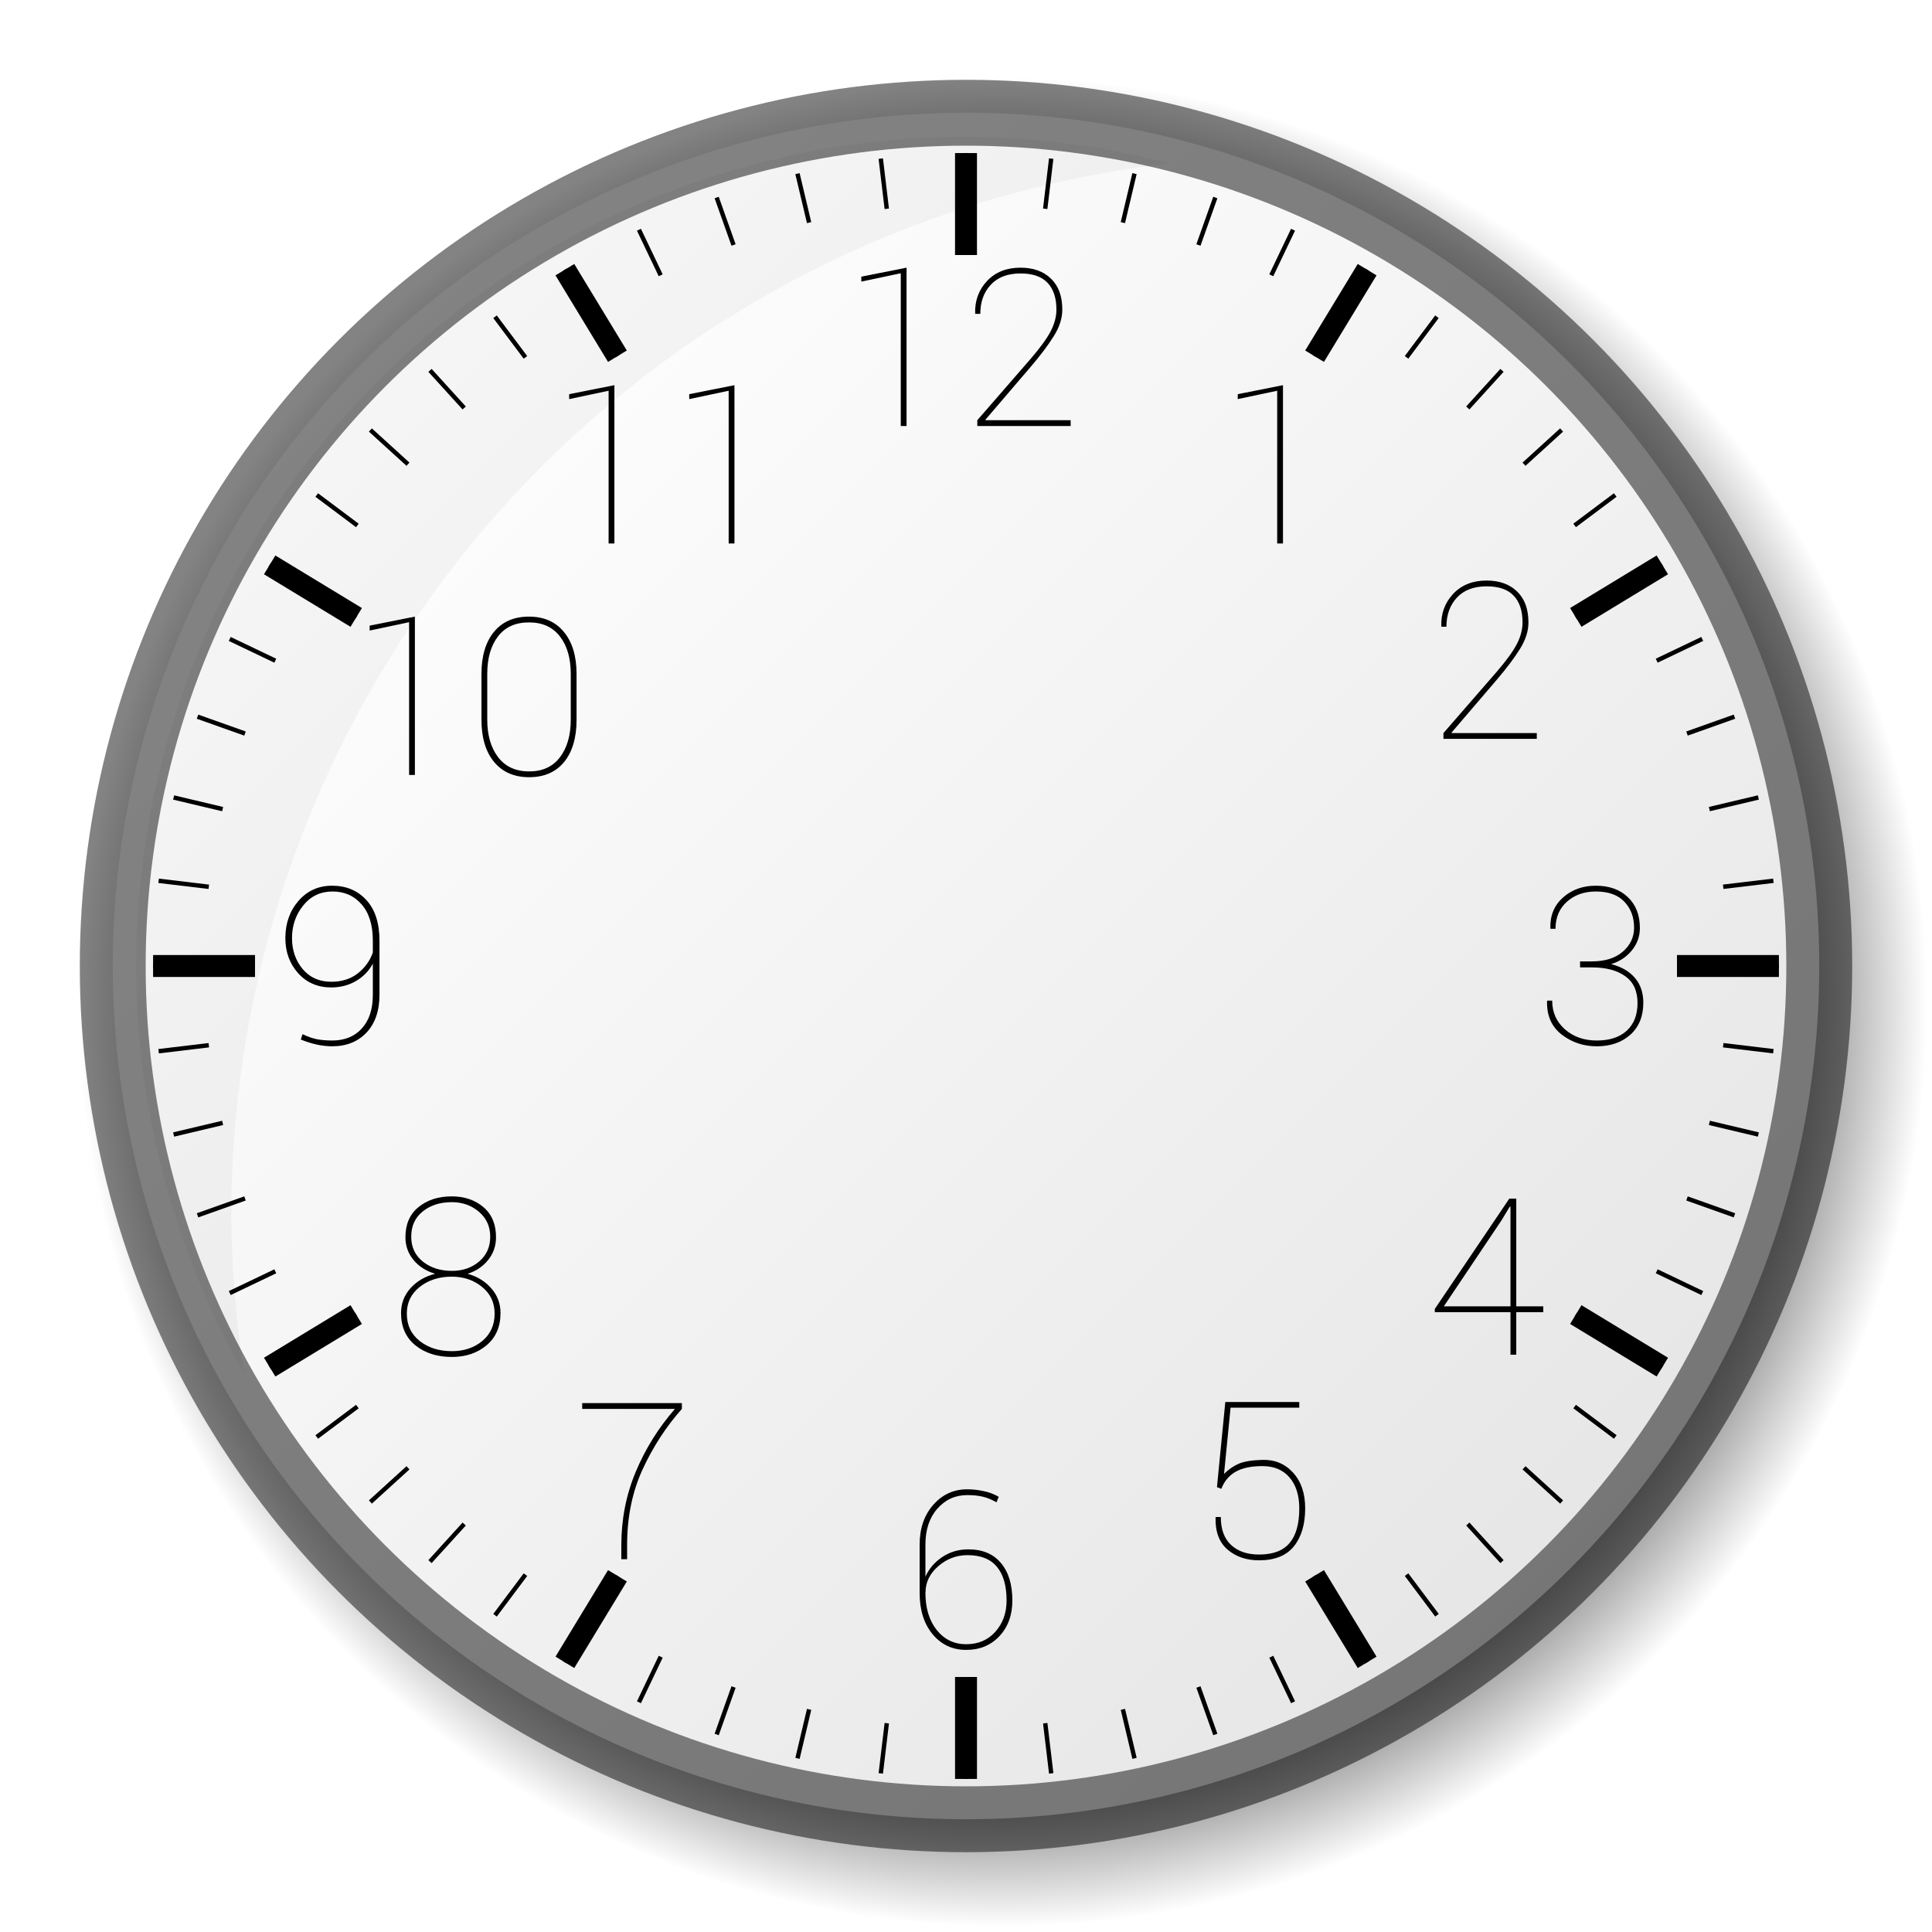 <?xml version="1.0" encoding="UTF-8" standalone="no"?>
<svg
   xmlns:osb="http://www.openswatchbook.org/uri/2009/osb"
   xmlns:dc="http://purl.org/dc/elements/1.1/"
   xmlns:cc="http://creativecommons.org/ns#"
   xmlns:rdf="http://www.w3.org/1999/02/22-rdf-syntax-ns#"
   xmlns:svg="http://www.w3.org/2000/svg"
   xmlns="http://www.w3.org/2000/svg"
   xmlns:xlink="http://www.w3.org/1999/xlink"
   xmlns:sodipodi="http://sodipodi.sourceforge.net/DTD/sodipodi-0.dtd"
   xmlns:inkscape="http://www.inkscape.org/namespaces/inkscape"
   width="440"
   height="440"
   viewBox="0 0 440 440"
   id="svg2"
   version="1.1"
   inkscape:version="0.91 r13725"
   sodipodi:docname="dark-face_with_shadow.svg">
  <sodipodi:namedview
     pagecolor="#ffffff"
     bordercolor="#666666"
     borderopacity="1"
     objecttolerance="10"
     gridtolerance="10"
     guidetolerance="10"
     inkscape:pageopacity="0"
     inkscape:pageshadow="2"
     inkscape:window-width="1214"
     inkscape:window-height="631"
     id="namedview3443"
     showgrid="false"
     inkscape:zoom="0.96102398"
     inkscape:cx="218.72618"
     inkscape:cy="200"
     inkscape:window-x="25"
     inkscape:window-y="16"
     inkscape:window-maximized="0"
     inkscape:current-layer="svg2" />
  <defs
     id="defs4">
    <linearGradient
       id="linearGradient5739"
       osb:paint="solid">
      <stop
         style="stop-color:#000000;stop-opacity:1;"
         offset="0"
         id="stop5741" />
    </linearGradient>
    <linearGradient
       id="linearGradient4279-1"
       inkscape:collect="always">
      <stop
         id="stop4289"
         offset="0"
         style="stop-color:#000000;stop-opacity:1;" />
      <stop
         style="stop-color:#000000;stop-opacity:1"
         offset="0.697"
         id="stop4293" />
      <stop
         id="stop4291"
         offset="1"
         style="stop-color:#000000;stop-opacity:0;" />
    </linearGradient>
    <linearGradient
       id="linearGradient8559">
      <stop
         id="stop8561"
         offset="0"
         style="stop-color:#e6e6e6;stop-opacity:1" />
      <stop
         id="stop8563"
         offset="1"
         style="stop-color:#ffffff;stop-opacity:1" />
    </linearGradient>
    <linearGradient
       id="linearGradient8452">
      <stop
         id="stop8454"
         offset="0"
         style="stop-color:#c6c6c6;stop-opacity:1" />
      <stop
         id="stop8456"
         offset="1"
         style="stop-color:#eeeeee;stop-opacity:1" />
    </linearGradient>
    <linearGradient
       gradientUnits="userSpaceOnUse"
       y2="55.999"
       x2="55.999"
       y1="343"
       x1="343"
       id="linearGradient8458"
       xlink:href="#linearGradient8452" />
    <linearGradient
       gradientUnits="userSpaceOnUse"
       y2="59.575"
       x2="59.575"
       y1="340.425"
       x1="340.425"
       id="linearGradient8565"
       xlink:href="#linearGradient8559"
       gradientTransform="translate(20,20)" />
    <filter
       style="color-interpolation-filters:sRGB"
       id="filter8418">
      <feFlood
         flood-opacity="0.094"
         flood-color="rgb(0,0,0)"
         result="flood"
         id="feFlood8420" />
      <feComposite
         in="flood"
         in2="SourceGraphic"
         operator="in"
         result="composite1"
         id="feComposite8422" />
      <feGaussianBlur
         in="composite1"
         stdDeviation="0"
         result="blur"
         id="feGaussianBlur8424" />
      <feOffset
         dx="4"
         dy="4"
         result="offset"
         id="feOffset8426" />
      <feComposite
         in="SourceGraphic"
         in2="offset"
         operator="over"
         result="composite2"
         id="feComposite8428" />
    </filter>
    <linearGradient
       gradientUnits="userSpaceOnUse"
       y2="55.999"
       x2="55.999"
       y1="343"
       x1="343"
       id="linearGradient8458-5"
       xlink:href="#linearGradient8452" />
    <radialGradient
       inkscape:collect="always"
       xlink:href="#linearGradient4279-1"
       id="radialGradient4285"
       cx="221.118"
       cy="220.963"
       fx="221.118"
       fy="220.963"
       r="220.078"
       gradientUnits="userSpaceOnUse"
       gradientTransform="matrix(0.957,0,0,0.957,16.774,16.768)" />
    <filter
       style="color-interpolation-filters:sRGB;"
       inkscape:label="Invert"
       id="filter4189">
      <feColorMatrix
         type="hueRotate"
         values="180"
         result="color1"
         id="feColorMatrix4191" />
      <feColorMatrix
         values="-1 0 0 0 1 0 -1 0 0 1 0 0 -1 0 1 -0.21 -0.72 -0.07 2 0 "
         result="color2"
         id="feColorMatrix4193" />
    </filter>
    <filter
       style="color-interpolation-filters:sRGB;"
       inkscape:label="Invert"
       id="filter4195">
      <feColorMatrix
         type="hueRotate"
         values="180"
         result="color1"
         id="feColorMatrix4197" />
      <feColorMatrix
         values="-1 0 0 0 1 0 -1 0 0 1 0 0 -1 0 1 -0.21 -0.72 -0.07 2 0 "
         result="color2"
         id="feColorMatrix4199" />
    </filter>
    <filter
       style="color-interpolation-filters:sRGB;"
       inkscape:label="Invert"
       id="filter4201">
      <feColorMatrix
         type="hueRotate"
         values="180"
         result="color1"
         id="feColorMatrix4203" />
      <feColorMatrix
         values="-1 0 0 0 1 0 -1 0 0 1 0 0 -1 0 1 -0.21 -0.72 -0.07 2 0 "
         result="color2"
         id="feColorMatrix4205" />
    </filter>
    <filter
       style="color-interpolation-filters:sRGB;"
       inkscape:label="Invert"
       id="filter4207">
      <feColorMatrix
         type="hueRotate"
         values="180"
         result="color1"
         id="feColorMatrix4209" />
      <feColorMatrix
         values="-1 0 0 0 1 0 -1 0 0 1 0 0 -1 0 1 -0.21 -0.72 -0.07 2 0 "
         result="color2"
         id="feColorMatrix4211" />
    </filter>
    <filter
       style="color-interpolation-filters:sRGB;"
       inkscape:label="Invert"
       id="filter4213">
      <feColorMatrix
         type="hueRotate"
         values="180"
         result="color1"
         id="feColorMatrix4215" />
      <feColorMatrix
         values="-1 0 0 0 1 0 -1 0 0 1 0 0 -1 0 1 -0.21 -0.72 -0.07 2 0 "
         result="color2"
         id="feColorMatrix4217" />
    </filter>
    <filter
       style="color-interpolation-filters:sRGB;"
       inkscape:label="Invert"
       id="filter4219">
      <feColorMatrix
         type="hueRotate"
         values="180"
         result="color1"
         id="feColorMatrix4221" />
      <feColorMatrix
         values="-1 0 0 0 1 0 -1 0 0 1 0 0 -1 0 1 -0.21 -0.72 -0.07 2 0 "
         result="color2"
         id="feColorMatrix4223" />
    </filter>
    <filter
       style="color-interpolation-filters:sRGB;"
       inkscape:label="Invert"
       id="filter4225">
      <feColorMatrix
         type="hueRotate"
         values="180"
         result="color1"
         id="feColorMatrix4227" />
      <feColorMatrix
         values="-1 0 0 0 1 0 -1 0 0 1 0 0 -1 0 1 -0.21 -0.72 -0.07 2 0 "
         result="color2"
         id="feColorMatrix4229" />
    </filter>
    <filter
       style="color-interpolation-filters:sRGB;"
       inkscape:label="Invert"
       id="filter4231">
      <feColorMatrix
         type="hueRotate"
         values="180"
         result="color1"
         id="feColorMatrix4233" />
      <feColorMatrix
         values="-1 0 0 0 1 0 -1 0 0 1 0 0 -1 0 1 -0.21 -0.72 -0.07 2 0 "
         result="color2"
         id="feColorMatrix4235" />
    </filter>
    <filter
       style="color-interpolation-filters:sRGB;"
       inkscape:label="Invert"
       id="filter4237">
      <feColorMatrix
         type="hueRotate"
         values="180"
         result="color1"
         id="feColorMatrix4239" />
      <feColorMatrix
         values="-1 0 0 0 1 0 -1 0 0 1 0 0 -1 0 1 -0.21 -0.72 -0.07 2 0 "
         result="color2"
         id="feColorMatrix4241" />
    </filter>
    <filter
       style="color-interpolation-filters:sRGB;"
       inkscape:label="Invert"
       id="filter4243">
      <feColorMatrix
         type="hueRotate"
         values="180"
         result="color1"
         id="feColorMatrix4245" />
      <feColorMatrix
         values="-1 0 0 0 1 0 -1 0 0 1 0 0 -1 0 1 -0.21 -0.72 -0.07 2 0 "
         result="color2"
         id="feColorMatrix4247" />
    </filter>
    <filter
       style="color-interpolation-filters:sRGB;"
       inkscape:label="Invert"
       id="filter4249">
      <feColorMatrix
         type="hueRotate"
         values="180"
         result="color1"
         id="feColorMatrix4251" />
      <feColorMatrix
         values="-1 0 0 0 1 0 -1 0 0 1 0 0 -1 0 1 -0.21 -0.72 -0.07 2 0 "
         result="color2"
         id="feColorMatrix4253" />
    </filter>
    <filter
       style="color-interpolation-filters:sRGB;"
       inkscape:label="Invert"
       id="filter4255">
      <feColorMatrix
         type="hueRotate"
         values="180"
         result="color1"
         id="feColorMatrix4257" />
      <feColorMatrix
         values="-1 0 0 0 1 0 -1 0 0 1 0 0 -1 0 1 -0.21 -0.72 -0.07 2 0 "
         result="color2"
         id="feColorMatrix4259" />
    </filter>
    <filter
       style="color-interpolation-filters:sRGB;"
       inkscape:label="Invert"
       id="filter4261">
      <feColorMatrix
         type="hueRotate"
         values="180"
         result="color1"
         id="feColorMatrix4263" />
      <feColorMatrix
         values="-1 0 0 0 1 0 -1 0 0 1 0 0 -1 0 1 -0.21 -0.72 -0.07 2 0 "
         result="color2"
         id="feColorMatrix4265" />
    </filter>
    <filter
       style="color-interpolation-filters:sRGB;"
       inkscape:label="Invert"
       id="filter4267">
      <feColorMatrix
         type="hueRotate"
         values="180"
         result="color1"
         id="feColorMatrix4269" />
      <feColorMatrix
         values="-1 0 0 0 1 0 -1 0 0 1 0 0 -1 0 1 -0.21 -0.72 -0.07 2 0 "
         result="color2"
         id="feColorMatrix4271" />
    </filter>
    <filter
       style="color-interpolation-filters:sRGB;"
       inkscape:label="Invert"
       id="filter4273">
      <feColorMatrix
         type="hueRotate"
         values="180"
         result="color1"
         id="feColorMatrix4275" />
      <feColorMatrix
         values="-1 0 0 0 1 0 -1 0 0 1 0 0 -1 0 1 -0.21 -0.72 -0.07 2 0 "
         result="color2"
         id="feColorMatrix4277" />
    </filter>
    <filter
       style="color-interpolation-filters:sRGB;"
       inkscape:label="Invert"
       id="filter4279">
      <feColorMatrix
         type="hueRotate"
         values="180"
         result="color1"
         id="feColorMatrix4281" />
      <feColorMatrix
         values="-1 0 0 0 1 0 -1 0 0 1 0 0 -1 0 1 -0.21 -0.72 -0.07 2 0 "
         result="color2"
         id="feColorMatrix4283" />
    </filter>
    <filter
       style="color-interpolation-filters:sRGB;"
       inkscape:label="Invert"
       id="filter4285">
      <feColorMatrix
         type="hueRotate"
         values="180"
         result="color1"
         id="feColorMatrix4287" />
      <feColorMatrix
         values="-1 0 0 0 1 0 -1 0 0 1 0 0 -1 0 1 -0.21 -0.72 -0.07 2 0 "
         result="color2"
         id="feColorMatrix4289" />
    </filter>
    <filter
       style="color-interpolation-filters:sRGB;"
       inkscape:label="Invert"
       id="filter4291">
      <feColorMatrix
         type="hueRotate"
         values="180"
         result="color1"
         id="feColorMatrix4293" />
      <feColorMatrix
         values="-1 0 0 0 1 0 -1 0 0 1 0 0 -1 0 1 -0.21 -0.72 -0.07 2 0 "
         result="color2"
         id="feColorMatrix4295" />
    </filter>
  </defs>
  <circle
     style="fill:url(#radialGradient4285);fill-opacity:1;fill-rule:evenodd;stroke:none;stroke-width:1px;stroke-linecap:butt;stroke-linejoin:miter;stroke-opacity:1;filter:url(#filter4189)"
     id="path3469"
     cx="228.483"
     cy="228.328"
     r="210.713" />
  <circle
     r="194.325"
     cy="220"
     cx="220"
     id="circle8552"
     style="opacity:1;fill:url(#linearGradient8565);fill-opacity:1;stroke:none;stroke-width:11.349;stroke-linecap:round;stroke-linejoin:round;stroke-miterlimit:4;stroke-dasharray:none;stroke-dashoffset:0;stroke-opacity:1;filter:url(#filter4195)" />
  <g
     id="text8280"
     style="font-style:normal;font-variant:normal;font-weight:300;font-stretch:normal;font-size:50px;line-height:125%;font-family:Roboto;-inkscape-font-specification:'Roboto Light';letter-spacing:0px;word-spacing:0px;fill:#000000;fill-opacity:1;stroke:none;stroke-width:1px;stroke-linecap:butt;stroke-linejoin:miter;stroke-opacity:1;filter:url(#filter4201)"
     transform="translate(20,20)">
    <path
       id="path8427"
       d="m 186.462,77.018 -1.318,0 0,-34.79 -8.984,1.904 0,-1.123 10.303,-2.051 0,36.06 z"
       inkscape:connector-curvature="0" />
    <path
       id="path8429"
       d="m 223.84,77.018 -21.265,0 0,-1.318 12.134,-13.965 q 3.247,-3.76 4.565,-6.274 1.318,-2.539 1.318,-4.956 0,-3.955 -2.002,-6.079 -2.002,-2.148 -6.177,-2.148 -4.37,0 -6.763,2.563 -2.393,2.563 -2.393,6.641 l -1.123,0 -0.049,-0.146 q -0.122,-4.321 2.71,-7.349 2.856,-3.027 7.617,-3.027 4.37,0 6.934,2.49 2.588,2.49 2.588,7.056 0,2.954 -1.929,6.03 -1.904,3.076 -5.396,7.153 l -10.181,11.89 0.049,0.122 19.36,0 0,1.318 z"
       inkscape:connector-curvature="0" />
  </g>
  <g
     id="text8280-1"
     style="font-style:normal;font-variant:normal;font-weight:300;font-stretch:normal;font-size:50px;line-height:125%;font-family:Roboto;-inkscape-font-specification:'Roboto Light';letter-spacing:0px;word-spacing:0px;fill:#000000;fill-opacity:1;stroke:none;stroke-width:1px;stroke-linecap:butt;stroke-linejoin:miter;stroke-opacity:1;filter:url(#filter4207)"
     transform="translate(20,20)">
    <path
       id="path8424"
       d="m 272.19,103.78 -1.318,0 0,-34.79 -8.984,1.904 0,-1.123 10.303,-2.051 0,36.06 z"
       inkscape:connector-curvature="0" />
  </g>
  <path
     style="fill:none;fill-rule:evenodd;stroke:#000000;stroke-width:1;stroke-linecap:butt;stroke-linejoin:miter;stroke-miterlimit:4;stroke-dasharray:none;stroke-opacity:1;filter:url(#filter4213)"
     d="m 405.136,220 c -7.739,0 -15.478,0 -23.217,0 m 21.955,19.406 -11.427,-1.366 m 8.008,20.337 -11.16,-2.647 m 5.717,21.051 -10.809,-3.844 m 3.475,21.547 -10.374,-4.957 m 1.28,21.827 -19.707,-11.968 m 8.986,27.874 -9.249,-6.927 m -2.967,21.735 -8.56,-7.786 m -5.019,21.364 -7.786,-8.56 m -7.022,20.776 -6.927,-9.249 m -8.978,19.97 -11.968,-19.707 m -4.902,28.802 -4.957,-10.374 m -12.747,17.709 -3.844,-10.809 m -14.559,16.252 -2.647,-11.16 m -16.324,14.579 -1.366,-11.427 M 220,405.136 c 0,-7.739 0,-15.478 0,-23.217 m -19.406,21.955 1.366,-11.427 m -20.337,8.008 2.647,-11.16 m -21.051,5.717 3.844,-10.809 m -21.547,3.475 4.957,-10.374 m -21.827,1.28 11.968,-19.707 m -27.874,8.986 6.927,-9.249 m -21.735,-2.967 7.786,-8.56 m -21.364,-5.019 8.56,-7.786 m -20.776,-7.022 9.249,-6.927 m -19.97,-8.978 19.707,-11.968 m -28.802,-4.902 10.374,-4.957 M 44.988,276.781 55.797,272.936 M 39.545,258.377 50.706,255.73 m -14.579,-16.324 11.427,-1.366 M 34.864,220 c 7.739,0 15.478,0 23.217,0 m -21.955,-19.406 11.427,1.366 m -8.008,-20.337 11.16,2.647 m -5.717,-21.051 10.809,3.844 m -3.475,-21.547 10.374,4.957 m -1.28,-21.827 19.707,11.968 m -8.986,-27.874 9.249,6.927 m 2.967,-21.735 8.56,7.786 m 5.019,-21.364 7.786,8.56 m 7.022,-20.776 6.927,9.249 m 8.978,-19.97 11.968,19.707 m 4.902,-28.802 4.957,10.374 m 12.747,-17.709 3.844,10.809 m 14.559,-16.252 2.647,11.16 m 16.324,-14.579 1.366,11.427 m 18.04,-12.689 c 0,7.739 0,15.478 0,23.217 m 19.406,-21.955 -1.366,11.427 m 20.337,-8.008 -2.647,11.16 m 21.051,-5.717 -3.844,10.809 m 21.547,-3.475 -4.957,10.374 m 21.827,-1.28 -11.968,19.707 m 27.874,-8.986 -6.927,9.249 m 21.735,2.967 -7.786,8.56 m 21.364,5.019 -8.56,7.786 m 20.776,7.022 -9.249,6.927 m 19.97,8.978 -19.707,11.968 m 28.802,4.902 -10.374,4.957 m 17.709,12.747 -10.809,3.844 m 16.252,14.559 -11.16,2.647 m 14.579,16.324 -11.427,1.366 M 405.136,220 c -7.739,0 -15.478,0 -23.217,0"
     id="path8264"
     inkscape:connector-curvature="0" />
  <g
     id="text8280-1-8"
     style="font-style:normal;font-variant:normal;font-weight:300;font-stretch:normal;font-size:50px;line-height:125%;font-family:Roboto;-inkscape-font-specification:'Roboto Light';letter-spacing:0px;word-spacing:0px;fill:#000000;fill-opacity:1;stroke:none;stroke-width:1px;stroke-linecap:butt;stroke-linejoin:miter;stroke-opacity:1;filter:url(#filter4219)"
     transform="translate(20,20)">
    <path
       id="path8421"
       d="m 329.998,148.272 -21.265,0 0,-1.318 12.134,-13.965 q 3.247,-3.76 4.565,-6.274 1.318,-2.539 1.318,-4.956 0,-3.955 -2.002,-6.079 -2.002,-2.148 -6.177,-2.148 -4.37,0 -6.763,2.563 -2.393,2.563 -2.393,6.641 l -1.123,0 -0.049,-0.146 q -0.122,-4.321 2.71,-7.349 2.856,-3.027 7.617,-3.027 4.37,0 6.934,2.49 2.588,2.49 2.588,7.056 0,2.954 -1.929,6.03 -1.904,3.076 -5.396,7.153 l -10.181,11.89 0.049,0.122 19.36,0 0,1.318 z"
       inkscape:connector-curvature="0" />
  </g>
  <path
     style="fill:none;fill-rule:evenodd;stroke:#000000;stroke-width:5;stroke-linecap:butt;stroke-linejoin:miter;stroke-miterlimit:4;stroke-dasharray:none;stroke-opacity:1;filter:url(#filter4225)"
     d="m 405.136,220 c -7.739,0 -15.478,0 -23.217,0 m -3.335,91.354 -19.707,-11.968 m -47.521,79.197 -11.968,-19.707 m -79.386,46.26 c 0,-7.739 0,-15.478 0,-23.217 m -91.354,-3.335 11.968,-19.707 M 61.417,311.354 81.124,299.386 M 34.864,220 c 7.739,0 15.478,0 23.217,0 m 3.335,-91.354 19.707,11.968 M 128.646,61.417 140.614,81.124 m 79.386,-46.26 c 0,7.739 0,15.478 0,23.217 m 91.354,3.335 -11.968,19.707 m 79.197,47.521 -19.707,11.968 M 405.136,220 c -7.739,0 -15.478,0 -23.217,0"
     id="path8264-1"
     inkscape:connector-curvature="0" />
  <g
     id="text8280-1-8-6"
     style="font-style:normal;font-variant:normal;font-weight:300;font-stretch:normal;font-size:50px;line-height:125%;font-family:Roboto;-inkscape-font-specification:'Roboto Light';letter-spacing:0px;word-spacing:0px;fill:#000000;fill-opacity:1;stroke:none;stroke-width:1px;stroke-linecap:butt;stroke-linejoin:miter;stroke-opacity:1;filter:url(#filter4231)"
     transform="translate(20,20)">
    <path
       id="path8418"
       d="m 342.557,198.95 q 4.468,0 7.031,-2.222 2.563,-2.222 2.563,-5.469 0,-3.589 -2.222,-5.908 -2.197,-2.319 -6.494,-2.319 -3.955,0 -6.567,2.319 -2.612,2.319 -2.612,6.177 l -1.123,0 -0.049,-0.146 q -0.122,-4.321 2.881,-6.982 3.027,-2.686 7.471,-2.686 4.59,0 7.3,2.612 2.734,2.588 2.734,7.031 0,2.808 -1.782,5.029 -1.758,2.222 -4.761,3.198 3.467,0.854 5.396,3.101 1.929,2.246 1.929,5.664 0,4.639 -2.954,7.3 -2.954,2.637 -7.642,2.637 -4.517,0 -7.983,-2.661 -3.467,-2.686 -3.345,-7.593 l 0.049,-0.146 1.123,0 q 0,3.955 2.881,6.519 2.905,2.563 7.275,2.563 4.395,0 6.836,-2.246 2.441,-2.271 2.441,-6.274 0,-4.15 -2.808,-6.128 -2.783,-2.002 -7.568,-2.002 l -2.71,0 0,-1.367 2.71,0 z"
       inkscape:connector-curvature="0" />
  </g>
  <g
     id="text8280-1-8-4"
     style="font-style:normal;font-variant:normal;font-weight:300;font-stretch:normal;font-size:50px;line-height:125%;font-family:Roboto;-inkscape-font-specification:'Roboto Light';letter-spacing:0px;word-spacing:0px;fill:#000000;fill-opacity:1;stroke:none;stroke-width:1px;stroke-linecap:butt;stroke-linejoin:miter;stroke-opacity:1;filter:url(#filter4237)"
     transform="translate(20,20)">
    <path
       id="path8415"
       d="m 325.32,277.515 6.152,0 0,1.318 -6.152,0 0,9.692 -1.318,0 0,-9.692 -17.236,0 0,-0.732 16.968,-25.122 1.587,0 0,24.536 z m -16.504,0 15.186,0 0,-22.681 -0.146,-0.049 -1.904,3.149 -13.135,19.58 z"
       inkscape:connector-curvature="0" />
  </g>
  <g
     id="text8280-1-8-9"
     style="font-style:normal;font-variant:normal;font-weight:300;font-stretch:normal;font-size:50px;line-height:125%;font-family:Roboto;-inkscape-font-specification:'Roboto Light';letter-spacing:0px;word-spacing:0px;fill:#000000;fill-opacity:1;stroke:none;stroke-width:1px;stroke-linecap:butt;stroke-linejoin:miter;stroke-opacity:1;filter:url(#filter4243)"
     transform="translate(20,20)">
    <path
       id="path8412"
       d="m 257.153,318.678 1.904,-19.385 16.846,0 0,1.294 -15.649,0 -1.489,15.088 q 1.538,-1.538 3.345,-2.319 1.831,-0.781 5.371,-0.879 4.248,-0.122 7.007,2.905 2.759,3.027 2.759,8.13 0,5.444 -2.563,8.643 -2.563,3.198 -7.935,3.198 -4.321,0 -7.178,-2.441 -2.856,-2.466 -2.734,-7.275 l 0.049,-0.146 1.147,0 q 0,4.199 2.344,6.372 2.344,2.173 6.372,2.173 4.736,0 6.934,-2.612 2.222,-2.612 2.222,-7.861 0,-4.492 -2.222,-7.08 -2.197,-2.588 -6.177,-2.588 -3.906,0 -6.152,1.318 -2.222,1.294 -3.198,3.857 l -1.001,-0.391 z"
       inkscape:connector-curvature="0" />
  </g>
  <g
     id="text8280-1-8-98"
     style="font-style:normal;font-variant:normal;font-weight:300;font-stretch:normal;font-size:50px;line-height:125%;font-family:Roboto;-inkscape-font-specification:'Roboto Light';letter-spacing:0px;word-spacing:0px;fill:#000000;fill-opacity:1;stroke:none;stroke-width:1px;stroke-linecap:butt;stroke-linejoin:miter;stroke-opacity:1;filter:url(#filter4249)"
     transform="translate(20,20)">
    <path
       id="path8409"
       d="m 200.256,319.18 q 1.904,0 3.784,0.415 1.88,0.391 3.418,1.294 l -0.513,1.245 q -1.587,-0.903 -3.101,-1.27 -1.489,-0.366 -3.589,-0.366 -4.053,0 -6.787,3.101 -2.71,3.076 -2.71,8.179 l 0,7.3 q 1.196,-2.686 3.784,-4.443 2.612,-1.782 5.981,-1.782 4.834,0 7.422,3.101 2.612,3.076 2.612,8.545 0,4.98 -2.954,8.13 -2.93,3.125 -7.568,3.125 -4.639,0 -7.617,-3.54 -2.979,-3.564 -2.979,-9.473 l 0,-10.938 q 0,-5.566 3.101,-9.082 3.101,-3.54 7.715,-3.54 z m -9.497,23.462 0,0.073 q 0,5.273 2.588,8.521 2.588,3.223 6.689,3.223 4.126,0 6.665,-2.856 2.539,-2.856 2.539,-7.104 0,-5.029 -2.197,-7.666 -2.197,-2.661 -6.689,-2.661 -3.76,0 -6.665,2.515 -2.905,2.515 -2.905,5.957 l -0.024,0 z"
       inkscape:connector-curvature="0" />
  </g>
  <g
     id="g8554"
     transform="translate(20,20)"
     style="fill-opacity:1;fill:none;stroke-width:15;stroke-miterlimit:4;stroke-dasharray:none;stroke:#000000;stroke-opacity:0.485;filter:url(#filter4255)">
    <circle
       r="194.325"
       cy="200"
       cx="200"
       id="circle8530"
       style="opacity:1;fill-opacity:1;stroke:#000000;stroke-width:15;stroke-linecap:round;stroke-linejoin:round;stroke-miterlimit:4;stroke-dasharray:none;stroke-dashoffset:0;stroke-opacity:0.485;fill:none" />
  </g>
  <g
     id="text8280-1-8-5"
     style="font-style:normal;font-variant:normal;font-weight:300;font-stretch:normal;font-size:50px;line-height:125%;font-family:Roboto;-inkscape-font-specification:'Roboto Light';letter-spacing:0px;word-spacing:0px;fill:#000000;fill-opacity:1;stroke:none;stroke-width:1px;stroke-linecap:butt;stroke-linejoin:miter;stroke-opacity:1;filter:url(#filter4261)"
     transform="translate(20,20)">
    <path
       id="path8406"
       d="m 135.294,300.868 q -5.347,6.006 -8.911,13.696 -3.564,7.69 -3.564,17.334 l 0,3.198 -1.318,0 0,-3.198 q 0,-8.838 3.271,-16.675 3.271,-7.837 8.936,-14.355 l -21.118,0 0,-1.318 22.705,0 0,1.318 z"
       inkscape:connector-curvature="0" />
  </g>
  <g
     id="text8280-1-8-2"
     style="font-style:normal;font-variant:normal;font-weight:300;font-stretch:normal;font-size:50px;line-height:125%;font-family:Roboto;-inkscape-font-specification:'Roboto Light';letter-spacing:0px;word-spacing:0px;fill:#000000;fill-opacity:1;stroke:none;stroke-width:1px;stroke-linecap:butt;stroke-linejoin:miter;stroke-opacity:1;filter:url(#filter4267)"
     transform="translate(20,20)">
    <path
       id="path8403"
       d="m 92.963,261.768 q 0,2.979 -1.807,5.2 -1.782,2.222 -4.663,3.125 3.32,0.928 5.396,3.32 2.1,2.393 2.1,5.615 0,4.688 -3.174,7.349 -3.174,2.661 -7.886,2.661 -5.029,0 -8.325,-2.637 -3.271,-2.661 -3.271,-7.373 0,-3.223 2.124,-5.615 2.148,-2.417 5.64,-3.32 -3.052,-0.903 -4.907,-3.125 -1.855,-2.222 -1.855,-5.2 0,-4.443 2.979,-6.86 2.979,-2.441 7.568,-2.441 4.321,0 7.202,2.441 2.881,2.441 2.881,6.86 z m -0.317,17.383 q 0,-3.735 -2.856,-6.055 -2.832,-2.344 -6.909,-2.344 -4.346,0 -7.3,2.344 -2.93,2.319 -2.93,6.055 0,3.931 2.93,6.25 2.93,2.319 7.349,2.319 4.102,0 6.909,-2.319 2.808,-2.344 2.808,-6.25 z m -1.001,-17.505 q 0,-3.467 -2.563,-5.664 -2.563,-2.197 -6.201,-2.197 -3.979,0 -6.616,2.124 -2.612,2.1 -2.612,5.737 0,3.54 2.637,5.664 2.661,2.124 6.641,2.124 3.662,0 6.177,-2.124 2.539,-2.148 2.539,-5.664 z"
       inkscape:connector-curvature="0" />
  </g>
  <g
     id="text8280-1-8-67"
     style="font-style:normal;font-variant:normal;font-weight:300;font-stretch:normal;font-size:50px;line-height:125%;font-family:Roboto;-inkscape-font-specification:'Roboto Light';letter-spacing:0px;word-spacing:0px;fill:#000000;fill-opacity:1;stroke:none;stroke-width:1px;stroke-linecap:butt;stroke-linejoin:miter;stroke-opacity:1;filter:url(#filter4273)"
     transform="translate(20,20)">
    <path
       id="path8442"
       d="m 55.657,216.968 q 4.272,0 6.763,-2.759 2.49,-2.759 2.49,-7.617 l 0,-7.129 q -1.367,2.539 -3.882,3.979 -2.49,1.44 -5.591,1.44 -4.614,0 -7.544,-3.247 -2.905,-3.247 -2.905,-7.983 0,-5.029 2.979,-8.472 3.003,-3.467 7.666,-3.467 4.785,0 7.788,3.247 3.003,3.247 3.003,9.302 l 0,12.28 q 0,5.469 -2.954,8.618 -2.954,3.125 -7.812,3.125 -1.733,0 -3.516,-0.391 -1.782,-0.391 -3.638,-1.147 l 0.391,-1.221 q 1.611,0.781 3.149,1.123 1.562,0.317 3.613,0.317 z m -0.22,-13.379 q 3.638,0 6.079,-1.929 2.441,-1.953 3.394,-4.736 l 0,-2.637 q 0,-5.42 -2.563,-8.325 -2.539,-2.93 -6.616,-2.93 -4.102,0 -6.665,3.174 -2.563,3.149 -2.563,7.446 0,4.126 2.417,7.031 2.441,2.905 6.519,2.905 z"
       inkscape:connector-curvature="0" />
  </g>
  <g
     id="text8280-1-8-8"
     style="font-style:normal;font-variant:normal;font-weight:300;font-stretch:normal;font-size:50px;line-height:125%;font-family:Roboto;-inkscape-font-specification:'Roboto Light';letter-spacing:0px;word-spacing:0px;fill:#000000;fill-opacity:1;stroke:none;stroke-width:1px;stroke-linecap:butt;stroke-linejoin:miter;stroke-opacity:1;filter:url(#filter4279)"
     transform="translate(20,20)">
    <path
       id="path8437"
       d="m 74.488,156.49 -1.318,0 0,-34.79 -8.984,1.904 0,-1.123 10.303,-2.051 0,36.06 z"
       inkscape:connector-curvature="0" />
    <path
       id="path8439"
       d="m 111.305,143.941 q 0,6.128 -2.832,9.595 -2.832,3.467 -7.959,3.467 -5.103,0 -7.983,-3.467 -2.881,-3.491 -2.881,-9.595 l 0,-10.449 q 0,-6.104 2.832,-9.57 2.856,-3.491 7.983,-3.491 5.103,0 7.959,3.491 2.881,3.467 2.881,9.57 l 0,10.449 z m -1.318,-10.449 q 0,-5.371 -2.466,-8.545 -2.466,-3.198 -7.056,-3.198 -4.614,0 -7.056,3.198 -2.441,3.174 -2.441,8.545 l 0,10.4 q 0,5.298 2.466,8.545 2.49,3.247 7.08,3.247 4.565,0 7.007,-3.223 2.466,-3.247 2.466,-8.569 l 0,-10.4 z"
       inkscape:connector-curvature="0" />
  </g>
  <g
     id="text8280-1-8-24"
     style="font-style:normal;font-variant:normal;font-weight:300;font-stretch:normal;font-size:50px;line-height:125%;font-family:Roboto;-inkscape-font-specification:'Roboto Light';letter-spacing:0px;word-spacing:0px;fill:#000000;fill-opacity:1;stroke:none;stroke-width:1px;stroke-linecap:butt;stroke-linejoin:miter;stroke-opacity:1;filter:url(#filter4285)"
     transform="translate(20,20)">
    <path
       id="path8432"
       d="m 119.924,103.78 -1.318,0 0,-34.79 -8.984,1.904 0,-1.123 10.303,-2.051 0,36.06 z"
       inkscape:connector-curvature="0" />
    <path
       id="path8434"
       d="m 147.268,103.78 -1.318,0 0,-34.79 -8.984,1.904 0,-1.123 10.303,-2.051 0,36.06 z"
       inkscape:connector-curvature="0" />
  </g>
  <path
     id="clock-3-9-6"
     d="M 219.976,31.174 A 188.96,188.96 0 0 0 31.015,220.134 188.96,188.96 0 0 0 55.627,312.91 241.2,241.2 0 0 1 52.678,276.533 241.2,241.2 0 0 1 266.379,37.204 188.96,188.96 0 0 0 219.976,31.174 Z"
     style="opacity:1;fill:#000000;fill-opacity:0.038;stroke:none;stroke-width:2;stroke-linecap:round;stroke-linejoin:round;stroke-miterlimit:4;stroke-dasharray:none;stroke-dashoffset:0;stroke-opacity:1;filter:url(#filter4291)"
     inkscape:connector-curvature="0" />
  <desc
     id="desc3441">Created with Snap</desc>
</svg>

